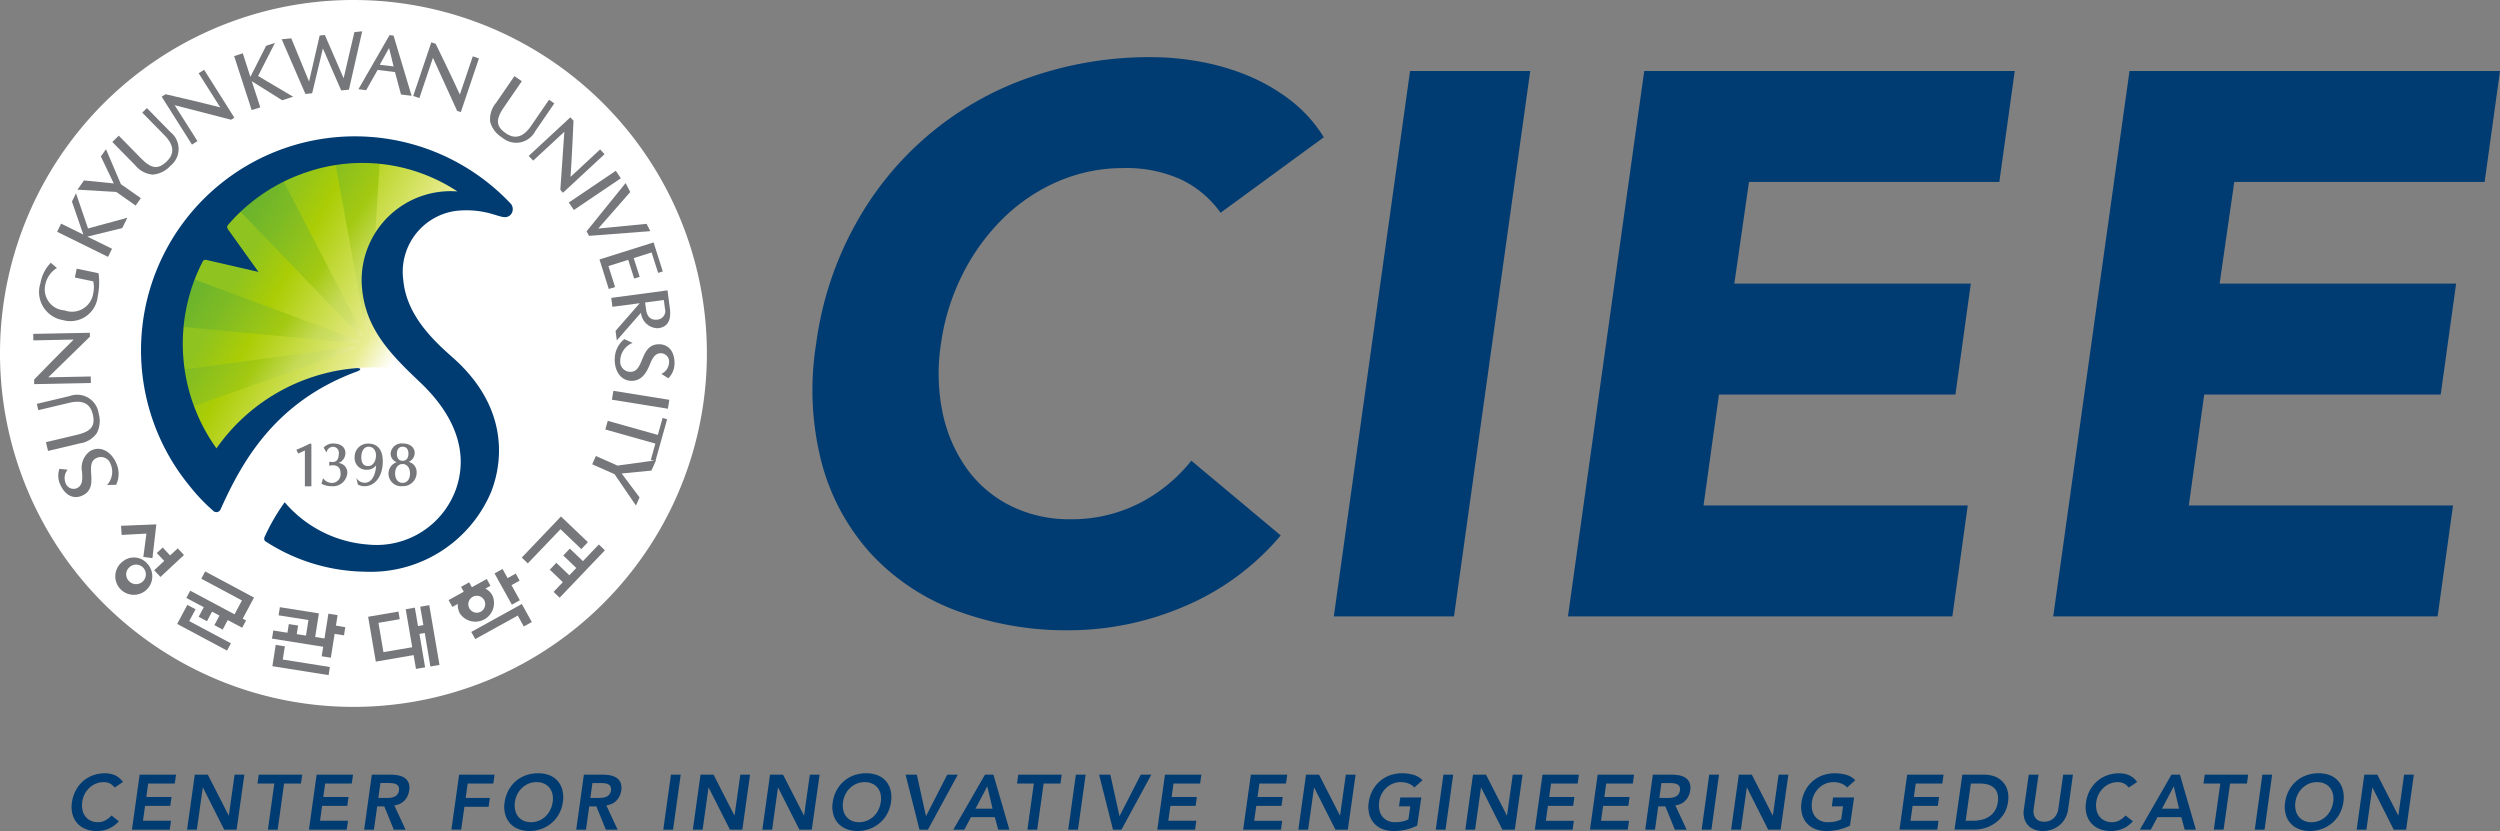 <svg xmlns="http://www.w3.org/2000/svg" xmlns:xlink="http://www.w3.org/1999/xlink" viewBox="0 0 153.674 51.082"><rect x="0" y="0" width="153.674" height="51.082" fill="#808080" stroke="none"/><defs><style>.cls-1{fill:#fff;}.cls-2{fill:none;}.cls-3{fill:#76777a;}.cls-4{fill:url(#linear-gradient);}.cls-5{fill:url(#linear-gradient-2);}.cls-6{fill:url(#linear-gradient-3);}.cls-7{fill:url(#linear-gradient-4);}.cls-8{fill:url(#linear-gradient-5);}.cls-9{fill:#003b71;}</style><linearGradient id="linear-gradient" x1="24.374" y1="21.914" x2="14.855" y2="16.529" gradientUnits="userSpaceOnUse"><stop offset="0" stop-color="#fff"/><stop offset="0.2" stop-color="#e8ec8f"/><stop offset="0.76" stop-color="#abcd05"/><stop offset="1" stop-color="#8fc31f"/></linearGradient><linearGradient id="linear-gradient-2" x1="23.581" y1="18.372" x2="14.703" y2="12.435" gradientUnits="userSpaceOnUse"><stop offset="0" stop-color="#e6eb91"/><stop offset="0.016" stop-color="#e2e98a"/><stop offset="0.088" stop-color="#d3e16f"/><stop offset="0.151" stop-color="#cadd5f"/><stop offset="0.2" stop-color="#c7db59"/><stop offset="0.4" stop-color="#a3c911"/><stop offset="0.746" stop-color="#7dbb24"/><stop offset="1" stop-color="#66b230"/></linearGradient><linearGradient id="linear-gradient-3" x1="24.791" y1="16.563" x2="15.913" y2="10.625" xlink:href="#linear-gradient-2"/><linearGradient id="linear-gradient-4" x1="20.408" y1="23.116" x2="11.53" y2="17.179" xlink:href="#linear-gradient-2"/><linearGradient id="linear-gradient-5" x1="19.315" y1="24.751" x2="10.436" y2="18.813" xlink:href="#linear-gradient-2"/></defs><g id="Layer_2" data-name="Layer 2"><g id="레이어_1" data-name="레이어 1"><path class="cls-1" d="M43.452,21.726A21.726,21.726,0,1,1,21.727,0,21.725,21.725,0,0,1,43.452,21.726Z"/><path class="cls-2" d="M42.513,21.726A20.787,20.787,0,1,1,21.727.939,20.787,20.787,0,0,1,42.513,21.726Z"/><path class="cls-2" d="M37.909,21.726A16.183,16.183,0,1,1,21.727,5.544,16.182,16.182,0,0,1,37.909,21.726Z"/><path class="cls-2" d="M34.943,21.513A13.137,13.137,0,1,1,21.806,8.375,13.136,13.136,0,0,1,34.943,21.513Z"/><path class="cls-3" d="M35,33.752l-.376.395c.045.042.8.766.8.766l-.427.449-.8-.766c-.038.041-.363.38-.4.422l.8.766-.57.6c.041.038.333.318.374.356l2.783-2.913-.374-.358-.977,1.024-.8-.767C35.013,33.737,35,33.752,35,33.752Z"/><path class="cls-3" d="M36.137,33.325c-.048-.044-1.607-1.533-1.655-1.578l-.026.028s-2.339,2.448-2.384,2.5c.04.039.333.317.372.356.047-.047,2.01-2.1,2.01-2.1l1.28,1.222Z"/><path class="cls-3" d="M7.541,34.518a1.137,1.137,0,1,0,1.515.132A1.081,1.081,0,0,0,7.541,34.518Zm.375.391a.6.6,0,1,1,.01.806A.575.575,0,0,1,7.916,34.909Z"/><path class="cls-3" d="M11.284,34.088l-.359-.382-.469.436s-.412-.443-.454-.486l-.363.339c.041.041.455.485.455.485l-.615.573c.037.041.345.372.384.412.046-.041,1.4-1.307,1.446-1.349Z"/><path class="cls-3" d="M9.568,32.234l-2.127.086c0,.056.033.509.037.563L9,32.8s-.179,1.372-.189,1.434c.054.006.5.068.559.076.008-.064.231-2,.24-2.076Z"/><path class="cls-3" d="M26.456,40.97l.559-.1L26.387,37.2l-.038.006-.519.089c.008.062.193,1.13.193,1.13l-.329.057s-.182-1.068-.194-1.131l-.561.1.4,2.335c-.445.075-1.77.3-1.77.3l-.306-1.8,1.307-.224-.078-.466-.01,0-1.854.316c.115.662.463,2.705.472,2.757l2.324-.4.145.849.562-.095c-.01-.063-.349-2.056-.349-2.056l.327-.056S26.446,40.909,26.456,40.97Z"/><path class="cls-3" d="M15.094,38.124l-.174-.093.694-1.3-.032-.017s-2.916-1.556-2.971-1.587l-.238.447c.055.031,2.5,1.335,2.5,1.335l-.456.853-2.725-1.454-.237.446,1.07.57s-.286.535-.313.588l.51.273.314-.587.454.242s-.284.536-.313.587l.511.274L14,38.114l.886.473.238-.447Zm-3.073-.674-.506-.268-.625,1.171,3.067,1.638.237-.447-2.563-1.367Z"/><path class="cls-3" d="M17.512,39.723l-.036,0-.528-.083-.206,1.312,3.458.547.077-.5c-.061-.008-2.894-.457-2.894-.457S17.5,39.784,17.512,39.723Zm3.138-1.268s.093-.586.1-.644l-.037-.005-.526-.084-.242,1.524-.571-.09.229-1.457-.036,0-2.364-.375-.078.5,1.834.289s-.1.658-.151.956l-.567-.089s.075-.477.085-.534a.285.285,0,0,1-.037,0l-.535-.085c-.009.057-.086.532-.086.532l-.869-.137-.08.5,3.147.5-.092.584.563.089c.01-.061.232-1.467.232-1.467l.577.091.078-.5Z"/><path class="cls-3" d="M30.86,34.993l-.461.255c.03.053,1.032,1.866,1.065,1.921l.492-.272-.514-.928.5-.277c-.025-.047-.214-.386-.24-.433l-.5.276-.311-.562Z"/><path class="cls-3" d="M32.043,37.145l-3.075,1.7c.027.048.217.392.245.438l2.613-1.444s.34.618.371.67c.048-.028.444-.247.493-.274-.028-.053-.583-1.055-.614-1.108Z"/><path class="cls-3" d="M29.921,35.589l-.915.507h0l-.167-.3-.5.277.166.3-.93.516.232.418.335-.185a1.061,1.061,0,0,0,.125.585,1.148,1.148,0,0,0,2-1.11,1.044,1.044,0,0,0-.428-.416l.311-.174Zm-.384,2.022a.521.521,0,1,1,.227-.72A.534.534,0,0,1,29.537,37.611Z"/><path class="cls-3" d="M41.083,23.252l-.429-.27a.8.8,0,0,0,.469-.662.519.519,0,0,0-.492-.608c-.4,0-.546.356-.716.765-.184.44-.466.9-1.026.932-.678.041-1.134-.558-1.1-1.38a1.562,1.562,0,0,1,.588-1.184l.51.234a1.2,1.2,0,0,0-.762,1.1.623.623,0,0,0,.633.677c.4,0,.543-.344.708-.743.183-.444.393-.95,1.032-.952.623-.005,1,.489.962,1.258A1.3,1.3,0,0,1,41.083,23.252Z"/><path class="cls-3" d="M3.653,28.818l.505.055a.8.8,0,0,0-.133.8.52.52,0,0,0,.709.332c.36-.178.336-.56.309-1a1.26,1.26,0,0,1,.513-1.287c.592-.333,1.266,0,1.595.761A1.572,1.572,0,0,1,7.14,29.8l-.561.012a1.2,1.2,0,0,0,.205-1.321.623.623,0,0,0-.865-.33c-.36.178-.339.546-.313.977.03.481.061,1.027-.51,1.308s-1.115,0-1.415-.708A1.3,1.3,0,0,1,3.653,28.818Z"/><path class="cls-3" d="M3.122,16.153l-.036.036a2.4,2.4,0,0,0-.6,1.215,1.753,1.753,0,0,0,1.378,2.271,1.688,1.688,0,0,0,2.145-1.463,4.2,4.2,0,0,0,.053-1.375l-.007-.043-1.339-.28-.115.546,1.131.234a1.661,1.661,0,0,1,0,.718,1.318,1.318,0,0,1-1.768,1.066,1.291,1.291,0,0,1-1.177-1.59,1.548,1.548,0,0,1,.69-1l.024-.014Z"/><path class="cls-3" d="M6.515,9.171,6.2,9.618l.793,1.657-1.831-.184-.4.568,2.385.139c.028.021,1.191.838,1.191.838l.32-.455-1.227-.862Z"/><path class="cls-3" d="M39.092,31.075l.221-.5-1.1-1.471,1.832-.177.281-.635-2.364.328-1.334-.589-.225.509,1.371.606Z"/><path class="cls-3" d="M5.411,14.042l-.738-2.159-.251.508.7,2.028c-.094-.045-1.365-.671-1.365-.671l-.245.5,3.128,1.542.246-.5-1.515-.745,2.142-.524.314-.635Z"/><path class="cls-3" d="M15.864,4.671,16.9,2.638l-.54.174-.969,1.912c-.033-.1-.467-1.448-.467-1.448l-.531.173,1.077,3.317L16,6.6l-.523-1.608,1.868,1.171.673-.218Z"/><polygon class="cls-3" points="18.773 5.775 19.188 5.734 19.848 2.978 20.972 5.558 21.449 5.512 22.264 1.925 21.784 1.974 21.123 4.809 19.968 2.152 19.65 2.183 18.998 5.014 17.905 2.356 17.316 2.412 18.773 5.775"/><path class="cls-3" d="M24.191,2.187l-.245-.029L22.033,5.483l.475.061L23.213,4.3l1.068.13.368,1.38.652.078Zm-.276.764c.06.2.239.993.279,1.132l-.849-.1Z"/><rect class="cls-3" x="34.821" y="11.426" width="3.485" height="0.555" transform="translate(-0.287 22.471) rotate(-34.037)"/><rect class="cls-3" x="39.126" y="22.834" width="0.554" height="3.486" transform="matrix(0.159, -0.987, 0.987, 0.159, 8.857, 59.557)"/><path class="cls-3" d="M32.643,7.742c-.487.71-1,.825-1.547.45-.616-.423-.636-.848-.12-1.6l1.1-1.6-.455-.313L30.494,6.321A1.546,1.546,0,0,0,30.133,7.5a1.635,1.635,0,0,0,.733.953A1.32,1.32,0,0,0,32.9,8.067l1.174-1.711-.325-.225Z"/><path class="cls-3" d="M10.113,8.316c.6.616.615,1.14.142,1.6-.535.523-.955.461-1.592-.19L7.3,8.339l-.395.387,1.4,1.425a1.554,1.554,0,0,0,1.087.582,1.644,1.644,0,0,0,1.078-.536,1.32,1.32,0,0,0,.013-2.072L9.03,6.643l-.285.279Z"/><path class="cls-3" d="M4.255,24.761c.837-.2,1.294.059,1.447.705.172.727-.1,1.055-.984,1.265l-1.894.449.128.539,1.941-.462a1.543,1.543,0,0,0,1.059-.633,1.639,1.639,0,0,0,.114-1.2A1.335,1.335,0,0,0,4.28,24.346l-2.017.479.091.388Z"/><polygon class="cls-3" points="36.059 14.218 36.205 14.498 39.975 14.209 39.745 13.759 36.775 14.047 38.74 11.804 38.456 11.251 36.059 14.218"/><path class="cls-3" d="M37.4,16.355l1.216-.383.367,1.153.337-.107-.365-1.153,1.1-.347.4,1.257.286-.09L40.175,14.9,36.85,15.95l.571,1.814.387-.121Z"/><path class="cls-3" d="M41.009,25.772l-.28-.08-.293,1.042c-.115-.031-3.078-.865-3.078-.865l-.149.532,3.076.866-.28,1,.281.078Z"/><path class="cls-3" d="M37.575,18.31l.068.549,1.682-.221-1.486,1.7.076.587,1.486-1.7a1.048,1.048,0,0,0,1.06.951c.571-.074.816-.469.713-1.238l-.142-1.091Zm2.077.285c.1-.014,1.052-.138,1.154-.153l.068.525a.533.533,0,0,1-.485.682c-.327.029-.594-.107-.673-.6Z"/><path class="cls-3" d="M12.547,4.289,12.21,4.5l1.328,2.1c-1.228-.318-3.362-.808-3.362-.808l-.238.151L11.8,8.887l.337-.214-1.4-2.207,3.469.894.2-.126Z"/><path class="cls-3" d="M2.042,20.523l.009.4,2.48-.05c-.907.883-2.431,2.456-2.431,2.456l0,.283,3.486-.07-.008-.4s-1.45.03-2.611.052l2.562-2.5-.005-.238Z"/><path class="cls-3" d="M29.44,3.59l-.378-.128-.794,2.35c-.524-1.152-1.487-3.12-1.487-3.12L26.513,2.6,25.4,5.9l.379.129s.465-1.376.834-2.476L28.1,6.817l.227.076Z"/><path class="cls-3" d="M37.162,9.477l-.273-.293-1.818,1.688c.089-1.263.182-3.452.182-3.452l-.194-.208L32.5,9.583l.273.292S33.84,8.889,34.69,8.1l-.247,3.574.162.176Z"/><path class="cls-4" d="M22.983,17.369a5.143,5.143,0,0,1,7.088-4.776A11.6,11.6,0,0,0,13.306,28.55a18.839,18.839,0,0,1,4-3.955,10.719,10.719,0,0,1,4.543-1.96,10.1,10.1,0,0,1,4.643.6,34.65,34.65,0,0,1-2.481-2.765A5.139,5.139,0,0,1,22.983,17.369Z"/><path class="cls-5" d="M22.618,21.14,17.181,10.669a11.55,11.55,0,0,0-2.813,1.91l8.214,8.548Z"/><path class="cls-6" d="M22.647,21.152l.719-11.568a11.661,11.661,0,0,0-2.825.062l2.1,11.5Z"/><path class="cls-7" d="M22.582,21.127l-11.2-4.161a11.661,11.661,0,0,0-.717,3.077l11.946,1.115Z"/><path class="cls-8" d="M10.735,22.787a11.71,11.71,0,0,0,.609,2.381l11.235-3.981Z"/><path class="cls-9" d="M13.091,31.384a11.235,11.235,0,0,1-1.431-1.506A13.148,13.148,0,0,1,31.348,12.472a.52.52,0,0,1,.022.75c-.268.227-.51.109-1.053-.049a5.6,5.6,0,0,0-2.359-.2,3.78,3.78,0,0,0-3.165,4.264c.2,2.144,1.851,3.694,3.012,4.718,4.079,3.591,2.714,7.441,2.382,8.287a8.038,8.038,0,0,1-7.765,4.9A11.494,11.494,0,0,1,16.356,33.3c-.087-.039-.173-.155-.066-.348A12.346,12.346,0,0,1,17.5,30.873a7.45,7.45,0,0,0,5.125,2.6,5.187,5.187,0,0,0,5.413-3.431c.765-2.222-.048-4.485-2.2-6.528-1.854-1.762-3.509-3.391-3.607-6.185a5.471,5.471,0,0,1,5.887-5.562,10.617,10.617,0,0,0-9.251-1.189,10.921,10.921,0,0,0-4.844,3.24.214.214,0,0,0,0,.29c.082.117,1.867,2.606,1.867,2.606l-3.218-.74a.19.19,0,0,0-.2.077,11.036,11.036,0,0,0,.834,11.51,11.651,11.651,0,0,1,8.563-4.929c.378-.025.331.11.082.2-5.086,1.869-7.094,5.6-8.392,8.475A.277.277,0,0,1,13.091,31.384Z"/><path class="cls-3" d="M18.333,27.88s.319-.142.408-.192v2.206h.4V27.3l-.064-.043-.02.011c-.29.143-.589.279-.84.382Z"/><path class="cls-3" d="M20.452,28.6c.324,0,.481.166.481.508a.53.53,0,0,1-.555.577.64.64,0,0,1-.468-.233l-.049-.059-.1.344.031.015a1.264,1.264,0,0,0,.576.134.885.885,0,0,0,.982-.825.589.589,0,0,0-.545-.6.657.657,0,0,0,.427-.61c0-.365-.287-.588-.747-.59a.766.766,0,0,0-.589.254l.17.3.029-.083a.409.409,0,0,1,.377-.268.363.363,0,0,1,.355.415c0,.238-.067.523-.38.523l-.207-.017,0,.245A.871.871,0,0,1,20.452,28.6Z"/><path class="cls-3" d="M21.9,29.368l.1.42a.875.875,0,0,0,.4.1c.665,0,1.13-.625,1.13-1.52,0-1-.607-1.1-.868-1.1a.81.81,0,0,0-.861.832.712.712,0,0,0,.758.775.681.681,0,0,0,.56-.268c-.028.558-.246,1.066-.7,1.069A.6.6,0,0,1,21.9,29.368Zm.724-.72c-.279,0-.415-.182-.415-.556s.182-.633.452-.633.451.215.451.537S22.946,28.648,22.624,28.648Z"/><path class="cls-3" d="M25.118,28.392a.6.6,0,0,0,.373-.549c0-.269-.2-.583-.746-.583a.671.671,0,0,0-.733.627.561.561,0,0,0,.375.525.73.73,0,0,0-.506.708.775.775,0,0,0,.864.764.829.829,0,0,0,.865-.847A.637.637,0,0,0,25.118,28.392Zm-.724-.5c0-.1.025-.432.355-.432s.358.3.358.432c0,.1-.025.433-.358.433S24.394,27.992,24.394,27.891Zm.351,1.792c-.273,0-.459-.233-.459-.58s.186-.58.459-.58.458.233.458.58S25.024,29.683,24.745,29.683Z"/><path class="cls-9" d="M75.028,13.078a6.291,6.291,0,0,0-2.415-2.036,8.085,8.085,0,0,0-3.551-.711,10.072,10.072,0,0,0-3.977.8A11.059,11.059,0,0,0,61.7,13.385a12.941,12.941,0,0,0-2.509,3.433,13.609,13.609,0,0,0-1.35,4.309,11.906,11.906,0,0,0,.119,4.332,9.068,9.068,0,0,0,1.515,3.41,7.316,7.316,0,0,0,2.7,2.249,8.076,8.076,0,0,0,3.622.8,9.179,9.179,0,0,0,4.167-.947,9.787,9.787,0,0,0,3.267-2.652l5.493,4.593a15.713,15.713,0,0,1-6.014,4.4A18.05,18.05,0,0,1,65.8,38.741a19.3,19.3,0,0,1-7.079-1.231,13.632,13.632,0,0,1-5.232-3.527A13.452,13.452,0,0,1,50.5,28.419a17.893,17.893,0,0,1-.331-7.292,20.754,20.754,0,0,1,2.391-7.292A19.464,19.464,0,0,1,63.333,4.744a22.248,22.248,0,0,1,7.434-1.231,16.876,16.876,0,0,1,2.912.261,14.519,14.519,0,0,1,2.912.828,11.57,11.57,0,0,1,2.675,1.515,8.5,8.5,0,0,1,2.107,2.32Z"/><path class="cls-9" d="M86.676,4.365h7.387L89.375,37.889H81.989Z"/><path class="cls-9" d="M101.07,4.365h22.775l-.947,6.819H107.509l-.9,6.25h14.536l-.947,6.818H105.663l-.947,6.818h16.241l-.947,6.819H96.382Z"/><path class="cls-9" d="M130.9,4.365h22.775l-.946,6.819H137.339l-.9,6.25h14.537l-.947,6.818H135.492l-.947,6.818h16.241l-.947,6.819H126.212Z"/><path class="cls-9" d="M7.047,48.411a.86.86,0,0,0-.324-.267.891.891,0,0,0-.339-.067,1.257,1.257,0,0,0-.489.094,1.314,1.314,0,0,0-.4.257,1.412,1.412,0,0,0-.291.384,1.526,1.526,0,0,0-.136.973.977.977,0,0,0,.179.4.9.9,0,0,0,.329.262,1.068,1.068,0,0,0,.462.095.943.943,0,0,0,.41-.1,1.383,1.383,0,0,0,.406-.313l.448.353a1.685,1.685,0,0,1-.625.458,1.883,1.883,0,0,1-.72.143,1.848,1.848,0,0,1-.7-.126,1.341,1.341,0,0,1-.513-.358,1.37,1.37,0,0,1-.29-.556,1.763,1.763,0,0,1-.032-.72,2.163,2.163,0,0,1,.237-.737A1.982,1.982,0,0,1,5.1,48.02a1.953,1.953,0,0,1,.615-.36,2.137,2.137,0,0,1,.737-.126,1.511,1.511,0,0,1,.618.121,1.24,1.24,0,0,1,.488.413Z"/><path class="cls-9" d="M8.583,47.619H10.82l-.076.544H9.108l-.114.83h1.549l-.076.544H8.917l-.128.915H10.51L10.434,51H8.111Z"/><path class="cls-9" d="M11.974,47.619h.8l1.283,2.509h.01l.353-2.509h.6L14.544,51h-.762l-1.307-2.59h-.01L12.1,51h-.6Z"/><path class="cls-9" d="M16.863,48.163H15.828l.076-.544h2.671l-.076.544H17.463L17.068,51h-.6Z"/><path class="cls-9" d="M19.462,47.619H21.7l-.077.544H19.986l-.114.83h1.55l-.076.544H19.8l-.128.915h1.722L21.312,51H18.99Z"/><path class="cls-9" d="M22.856,47.619h1.173a2.264,2.264,0,0,1,.465.046,1.027,1.027,0,0,1,.382.155.671.671,0,0,1,.24.3.889.889,0,0,1,.036.472,1.127,1.127,0,0,1-.1.339,1.027,1.027,0,0,1-.191.277,1,1,0,0,1-.275.2,1.261,1.261,0,0,1-.348.1L24.931,51h-.725l-.582-1.43h-.439l-.2,1.43h-.6Zm.865,1.431c.086,0,.173,0,.26-.012a.864.864,0,0,0,.243-.057.463.463,0,0,0,.3-.4.389.389,0,0,0-.031-.239.33.33,0,0,0-.143-.136.655.655,0,0,0-.212-.059,1.886,1.886,0,0,0-.234-.015h-.52l-.129.916Z"/><path class="cls-9" d="M28.223,47.619H30.4l-.076.544H28.748l-.124.887h1.488l-.077.544H28.547l-.2,1.4h-.6Z"/><path class="cls-9" d="M31.018,49.322a2.184,2.184,0,0,1,.236-.737,2,2,0,0,1,.449-.565,1.931,1.931,0,0,1,.615-.36,2.133,2.133,0,0,1,.737-.126,1.863,1.863,0,0,1,.708.116,1.3,1.3,0,0,1,.517.356,1.353,1.353,0,0,1,.291.562,1.875,1.875,0,0,1,.029.735,2.14,2.14,0,0,1-.234.72,1.968,1.968,0,0,1-.448.558,2.058,2.058,0,0,1-.62.365,2.173,2.173,0,0,1-.744.136,1.848,1.848,0,0,1-.7-.126,1.341,1.341,0,0,1-.513-.358,1.383,1.383,0,0,1-.291-.556A1.764,1.764,0,0,1,31.018,49.322Zm.634-.038a1.411,1.411,0,0,0,.013.5.976.976,0,0,0,.178.4.9.9,0,0,0,.329.262,1.076,1.076,0,0,0,.463.095,1.271,1.271,0,0,0,.491-.095,1.342,1.342,0,0,0,.406-.262,1.435,1.435,0,0,0,.291-.4,1.615,1.615,0,0,0,.152-.5,1.3,1.3,0,0,0-.017-.472.97.97,0,0,0-.178-.384.877.877,0,0,0-.332-.257,1.088,1.088,0,0,0-.465-.094,1.257,1.257,0,0,0-.489.094,1.319,1.319,0,0,0-.4.257,1.424,1.424,0,0,0-.439.856Z"/><path class="cls-9" d="M35.891,47.619h1.173a2.264,2.264,0,0,1,.465.046,1.034,1.034,0,0,1,.382.155.663.663,0,0,1,.239.3.87.87,0,0,1,.036.472,1.125,1.125,0,0,1-.1.339,1.008,1.008,0,0,1-.192.277.99.99,0,0,1-.274.2,1.261,1.261,0,0,1-.348.1L37.965,51H37.24l-.581-1.43H36.22L36.02,51h-.6Zm.864,1.431q.129,0,.261-.012a.864.864,0,0,0,.243-.057.505.505,0,0,0,.193-.138.5.5,0,0,0,.105-.26.4.4,0,0,0-.031-.239.33.33,0,0,0-.143-.136.654.654,0,0,0-.213-.059,1.858,1.858,0,0,0-.233-.015h-.52l-.129.916Z"/><path class="cls-9" d="M41.243,47.619h.6L41.372,51h-.6Z"/><path class="cls-9" d="M43.061,47.619h.8l1.283,2.509h.009l.353-2.509h.6L45.631,51h-.763l-1.307-2.59h-.009L43.189,51h-.6Z"/><path class="cls-9" d="M47.334,47.619h.8l1.283,2.509h.01l.353-2.509h.6L49.9,51h-.762l-1.308-2.59h-.009L47.462,51h-.6Z"/><path class="cls-9" d="M51.187,49.322a2.185,2.185,0,0,1,.237-.737,1.982,1.982,0,0,1,.448-.565,1.953,1.953,0,0,1,.615-.36,2.137,2.137,0,0,1,.737-.126,1.86,1.86,0,0,1,.708.116,1.3,1.3,0,0,1,.518.356,1.365,1.365,0,0,1,.291.562,1.875,1.875,0,0,1,.029.735,2.162,2.162,0,0,1-.234.72,1.971,1.971,0,0,1-.449.558,2.058,2.058,0,0,1-.62.365,2.173,2.173,0,0,1-.744.136,1.848,1.848,0,0,1-.7-.126,1.348,1.348,0,0,1-.513-.358,1.37,1.37,0,0,1-.29-.556A1.763,1.763,0,0,1,51.187,49.322Zm.635-.038a1.389,1.389,0,0,0,.012.5.977.977,0,0,0,.179.4.9.9,0,0,0,.329.262,1.068,1.068,0,0,0,.462.095,1.271,1.271,0,0,0,.491-.095,1.342,1.342,0,0,0,.406-.262,1.4,1.4,0,0,0,.291-.4,1.643,1.643,0,0,0,.153-.5,1.342,1.342,0,0,0-.017-.472.958.958,0,0,0-.179-.384.882.882,0,0,0-.331-.257,1.1,1.1,0,0,0-.466-.094,1.252,1.252,0,0,0-.488.094,1.307,1.307,0,0,0-.4.257,1.424,1.424,0,0,0-.439.856Z"/><path class="cls-9" d="M55.666,47.619h.691l.563,2.552,1.307-2.552h.648L57.04,51h-.52Z"/><path class="cls-9" d="M60.545,47.619h.52L62.047,51h-.686l-.21-.772H59.686l-.41.772H58.6Zm.468,2.089-.325-1.373-.725,1.373Z"/><path class="cls-9" d="M63.55,48.163H62.515l.076-.544h2.671l-.076.544H64.15L63.755,51h-.6Z"/><path class="cls-9" d="M66.134,47.619h.6L66.263,51h-.6Z"/><path class="cls-9" d="M67.561,47.619h.691l.563,2.552,1.307-2.552h.648L68.935,51h-.52Z"/><path class="cls-9" d="M71.61,47.619h2.237l-.077.544H72.134l-.114.83h1.55l-.076.544H71.943l-.128.915h1.722L73.46,51H71.138Z"/><path class="cls-9" d="M76.89,47.619h2.236l-.076.544H77.414l-.114.83h1.55l-.077.544h-1.55l-.128.915h1.721L78.74,51H76.417Z"/><path class="cls-9" d="M80.281,47.619h.8l1.283,2.509h.01l.353-2.509h.6L82.851,51h-.763l-1.307-2.59h-.009L80.409,51h-.6Z"/><path class="cls-9" d="M87.115,50.748a3.221,3.221,0,0,1-1.446.334,1.851,1.851,0,0,1-.7-.126,1.345,1.345,0,0,1-.512-.358,1.383,1.383,0,0,1-.291-.556,1.764,1.764,0,0,1-.031-.72,2.162,2.162,0,0,1,.236-.737,2,2,0,0,1,.448-.565,1.947,1.947,0,0,1,.616-.36,2.131,2.131,0,0,1,.736-.126,2.57,2.57,0,0,1,.711.093,1.252,1.252,0,0,1,.558.331l-.5.448a.91.91,0,0,0-.358-.243,1.3,1.3,0,0,0-.477-.086,1.257,1.257,0,0,0-.489.094,1.319,1.319,0,0,0-.4.257,1.412,1.412,0,0,0-.291.384,1.526,1.526,0,0,0-.136.973.977.977,0,0,0,.179.4.9.9,0,0,0,.329.262,1.071,1.071,0,0,0,.462.095,2.158,2.158,0,0,0,.439-.043,1.344,1.344,0,0,0,.377-.133l.115-.8h-.692l.076-.544h1.293Z"/><path class="cls-9" d="M88.727,47.619h.6L88.855,51h-.6Z"/><path class="cls-9" d="M90.544,47.619h.8l1.283,2.509h.009l.353-2.509h.6L93.115,51h-.763l-1.307-2.59h-.009L90.673,51h-.6Z"/><path class="cls-9" d="M94.817,47.619h2.237l-.076.544H95.342l-.114.83h1.549l-.076.544h-1.55l-.129.915h1.722L96.668,51H94.345Z"/><path class="cls-9" d="M98.208,47.619h2.237l-.076.544H98.733l-.114.83h1.549l-.076.544h-1.55l-.128.915h1.721l-.076.544H97.736Z"/><path class="cls-9" d="M101.6,47.619h1.173a2.264,2.264,0,0,1,.465.046,1.034,1.034,0,0,1,.382.155.669.669,0,0,1,.239.3.87.87,0,0,1,.036.472,1.125,1.125,0,0,1-.1.339,1.008,1.008,0,0,1-.192.277.99.99,0,0,1-.274.2,1.261,1.261,0,0,1-.348.1L103.677,51h-.725l-.581-1.43h-.439l-.2,1.43h-.6Zm.864,1.431q.129,0,.261-.012a.864.864,0,0,0,.243-.057.505.505,0,0,0,.193-.138.5.5,0,0,0,.105-.26.4.4,0,0,0-.031-.239.33.33,0,0,0-.143-.136.654.654,0,0,0-.213-.059,1.858,1.858,0,0,0-.233-.015h-.52L102,49.05Z"/><path class="cls-9" d="M105.066,47.619h.6L105.2,51h-.6Z"/><path class="cls-9" d="M106.884,47.619h.8l1.283,2.509h.01l.353-2.509h.6L109.454,51h-.763l-1.307-2.59h-.009L107.012,51h-.6Z"/><path class="cls-9" d="M113.718,50.748a3.217,3.217,0,0,1-1.445.334,1.848,1.848,0,0,1-.7-.126,1.341,1.341,0,0,1-.513-.358,1.37,1.37,0,0,1-.29-.556,1.746,1.746,0,0,1-.032-.72,2.163,2.163,0,0,1,.237-.737,1.982,1.982,0,0,1,.448-.565,1.953,1.953,0,0,1,.615-.36,2.137,2.137,0,0,1,.737-.126,2.568,2.568,0,0,1,.71.093,1.241,1.241,0,0,1,.558.331l-.5.448a.9.9,0,0,0-.358-.243,1.3,1.3,0,0,0-.477-.086,1.257,1.257,0,0,0-.489.094,1.3,1.3,0,0,0-.4.257,1.412,1.412,0,0,0-.291.384,1.526,1.526,0,0,0-.136.973.989.989,0,0,0,.178.4.9.9,0,0,0,.33.262,1.068,1.068,0,0,0,.462.095,2.158,2.158,0,0,0,.439-.043,1.344,1.344,0,0,0,.377-.133l.114-.8h-.691l.076-.544h1.292Z"/><path class="cls-9" d="M117.233,47.619h2.237l-.076.544h-1.636l-.114.83h1.549l-.076.544h-1.55l-.129.915h1.722l-.076.544h-2.323Z"/><path class="cls-9" d="M120.624,47.619h1.331a1.912,1.912,0,0,1,.629.1,1.31,1.31,0,0,1,.5.312,1.28,1.28,0,0,1,.307.528,1.677,1.677,0,0,1,.039.746,1.811,1.811,0,0,1-.272.751,2.023,2.023,0,0,1-.5.524,2.113,2.113,0,0,1-.618.311,2.162,2.162,0,0,1-.637.1h-1.259Zm.654,2.833a2.216,2.216,0,0,0,.539-.064,1.491,1.491,0,0,0,.462-.2,1.2,1.2,0,0,0,.344-.353,1.31,1.31,0,0,0,.181-.527,1.279,1.279,0,0,0-.021-.525.757.757,0,0,0-.215-.355.926.926,0,0,0-.372-.2,1.785,1.785,0,0,0-.5-.065h-.548l-.319,2.289Z"/><path class="cls-9" d="M127.125,49.756a1.55,1.55,0,0,1-.182.551,1.463,1.463,0,0,1-.345.417,1.533,1.533,0,0,1-.468.265,1.621,1.621,0,0,1-.55.093,1.425,1.425,0,0,1-.527-.093,1.035,1.035,0,0,1-.394-.265.993.993,0,0,1-.226-.417,1.315,1.315,0,0,1-.027-.551l.3-2.137h.6l-.3,2.118a.871.871,0,0,0,0,.26.618.618,0,0,0,.091.25.537.537,0,0,0,.207.189.737.737,0,0,0,.351.074.872.872,0,0,0,.372-.074.793.793,0,0,0,.259-.189.879.879,0,0,0,.16-.25,1.132,1.132,0,0,0,.077-.26l.3-2.118h.6Z"/><path class="cls-9" d="M130.85,48.411a.862.862,0,0,0-.325-.267.891.891,0,0,0-.339-.067,1.255,1.255,0,0,0-.488.094,1.319,1.319,0,0,0-.4.257,1.49,1.49,0,0,0-.427,1.357.977.977,0,0,0,.179.4.9.9,0,0,0,.329.262,1.071,1.071,0,0,0,.462.095.951.951,0,0,0,.411-.1,1.393,1.393,0,0,0,.405-.313l.449.353a1.7,1.7,0,0,1-.625.458,1.888,1.888,0,0,1-.721.143,1.851,1.851,0,0,1-.7-.126,1.356,1.356,0,0,1-.513-.358,1.382,1.382,0,0,1-.29-.556,1.764,1.764,0,0,1-.031-.72,2.162,2.162,0,0,1,.236-.737,2,2,0,0,1,.448-.565,1.953,1.953,0,0,1,.615-.36,2.141,2.141,0,0,1,.737-.126,1.511,1.511,0,0,1,.618.121,1.236,1.236,0,0,1,.489.413Z"/><path class="cls-9" d="M133.478,47.619H134L134.98,51h-.687l-.21-.772h-1.464l-.41.772h-.672Zm.467,2.089-.324-1.373-.725,1.373Z"/><path class="cls-9" d="M136.482,48.163h-1.035l.076-.544h2.671l-.076.544h-1.035l-.4,2.833h-.6Z"/><path class="cls-9" d="M139.067,47.619h.6L139.2,51h-.6Z"/><path class="cls-9" d="M140.465,49.322a2.184,2.184,0,0,1,.236-.737,2,2,0,0,1,.448-.565,1.947,1.947,0,0,1,.616-.36,2.131,2.131,0,0,1,.736-.126,1.86,1.86,0,0,1,.708.116,1.3,1.3,0,0,1,.518.356,1.353,1.353,0,0,1,.291.562,1.875,1.875,0,0,1,.029.735,2.14,2.14,0,0,1-.234.72,1.985,1.985,0,0,1-.448.558,2.058,2.058,0,0,1-.62.365,2.175,2.175,0,0,1-.745.136,1.851,1.851,0,0,1-.7-.126,1.345,1.345,0,0,1-.512-.358,1.383,1.383,0,0,1-.291-.556A1.764,1.764,0,0,1,140.465,49.322Zm.634-.038a1.436,1.436,0,0,0,.012.5.991.991,0,0,0,.179.4.9.9,0,0,0,.329.262,1.072,1.072,0,0,0,.463.095,1.278,1.278,0,0,0,.491-.095,1.325,1.325,0,0,0,.405-.262,1.418,1.418,0,0,0,.292-.4,1.642,1.642,0,0,0,.152-.5,1.342,1.342,0,0,0-.017-.472.97.97,0,0,0-.178-.384.877.877,0,0,0-.332-.257,1.091,1.091,0,0,0-.465-.094,1.257,1.257,0,0,0-.489.094,1.319,1.319,0,0,0-.4.257,1.412,1.412,0,0,0-.291.384A1.43,1.43,0,0,0,141.1,49.284Z"/><path class="cls-9" d="M145.334,47.619h.8l1.283,2.509h.009l.353-2.509h.6L147.905,51h-.763l-1.307-2.59h-.009L145.463,51h-.6Z"/></g></g></svg>
